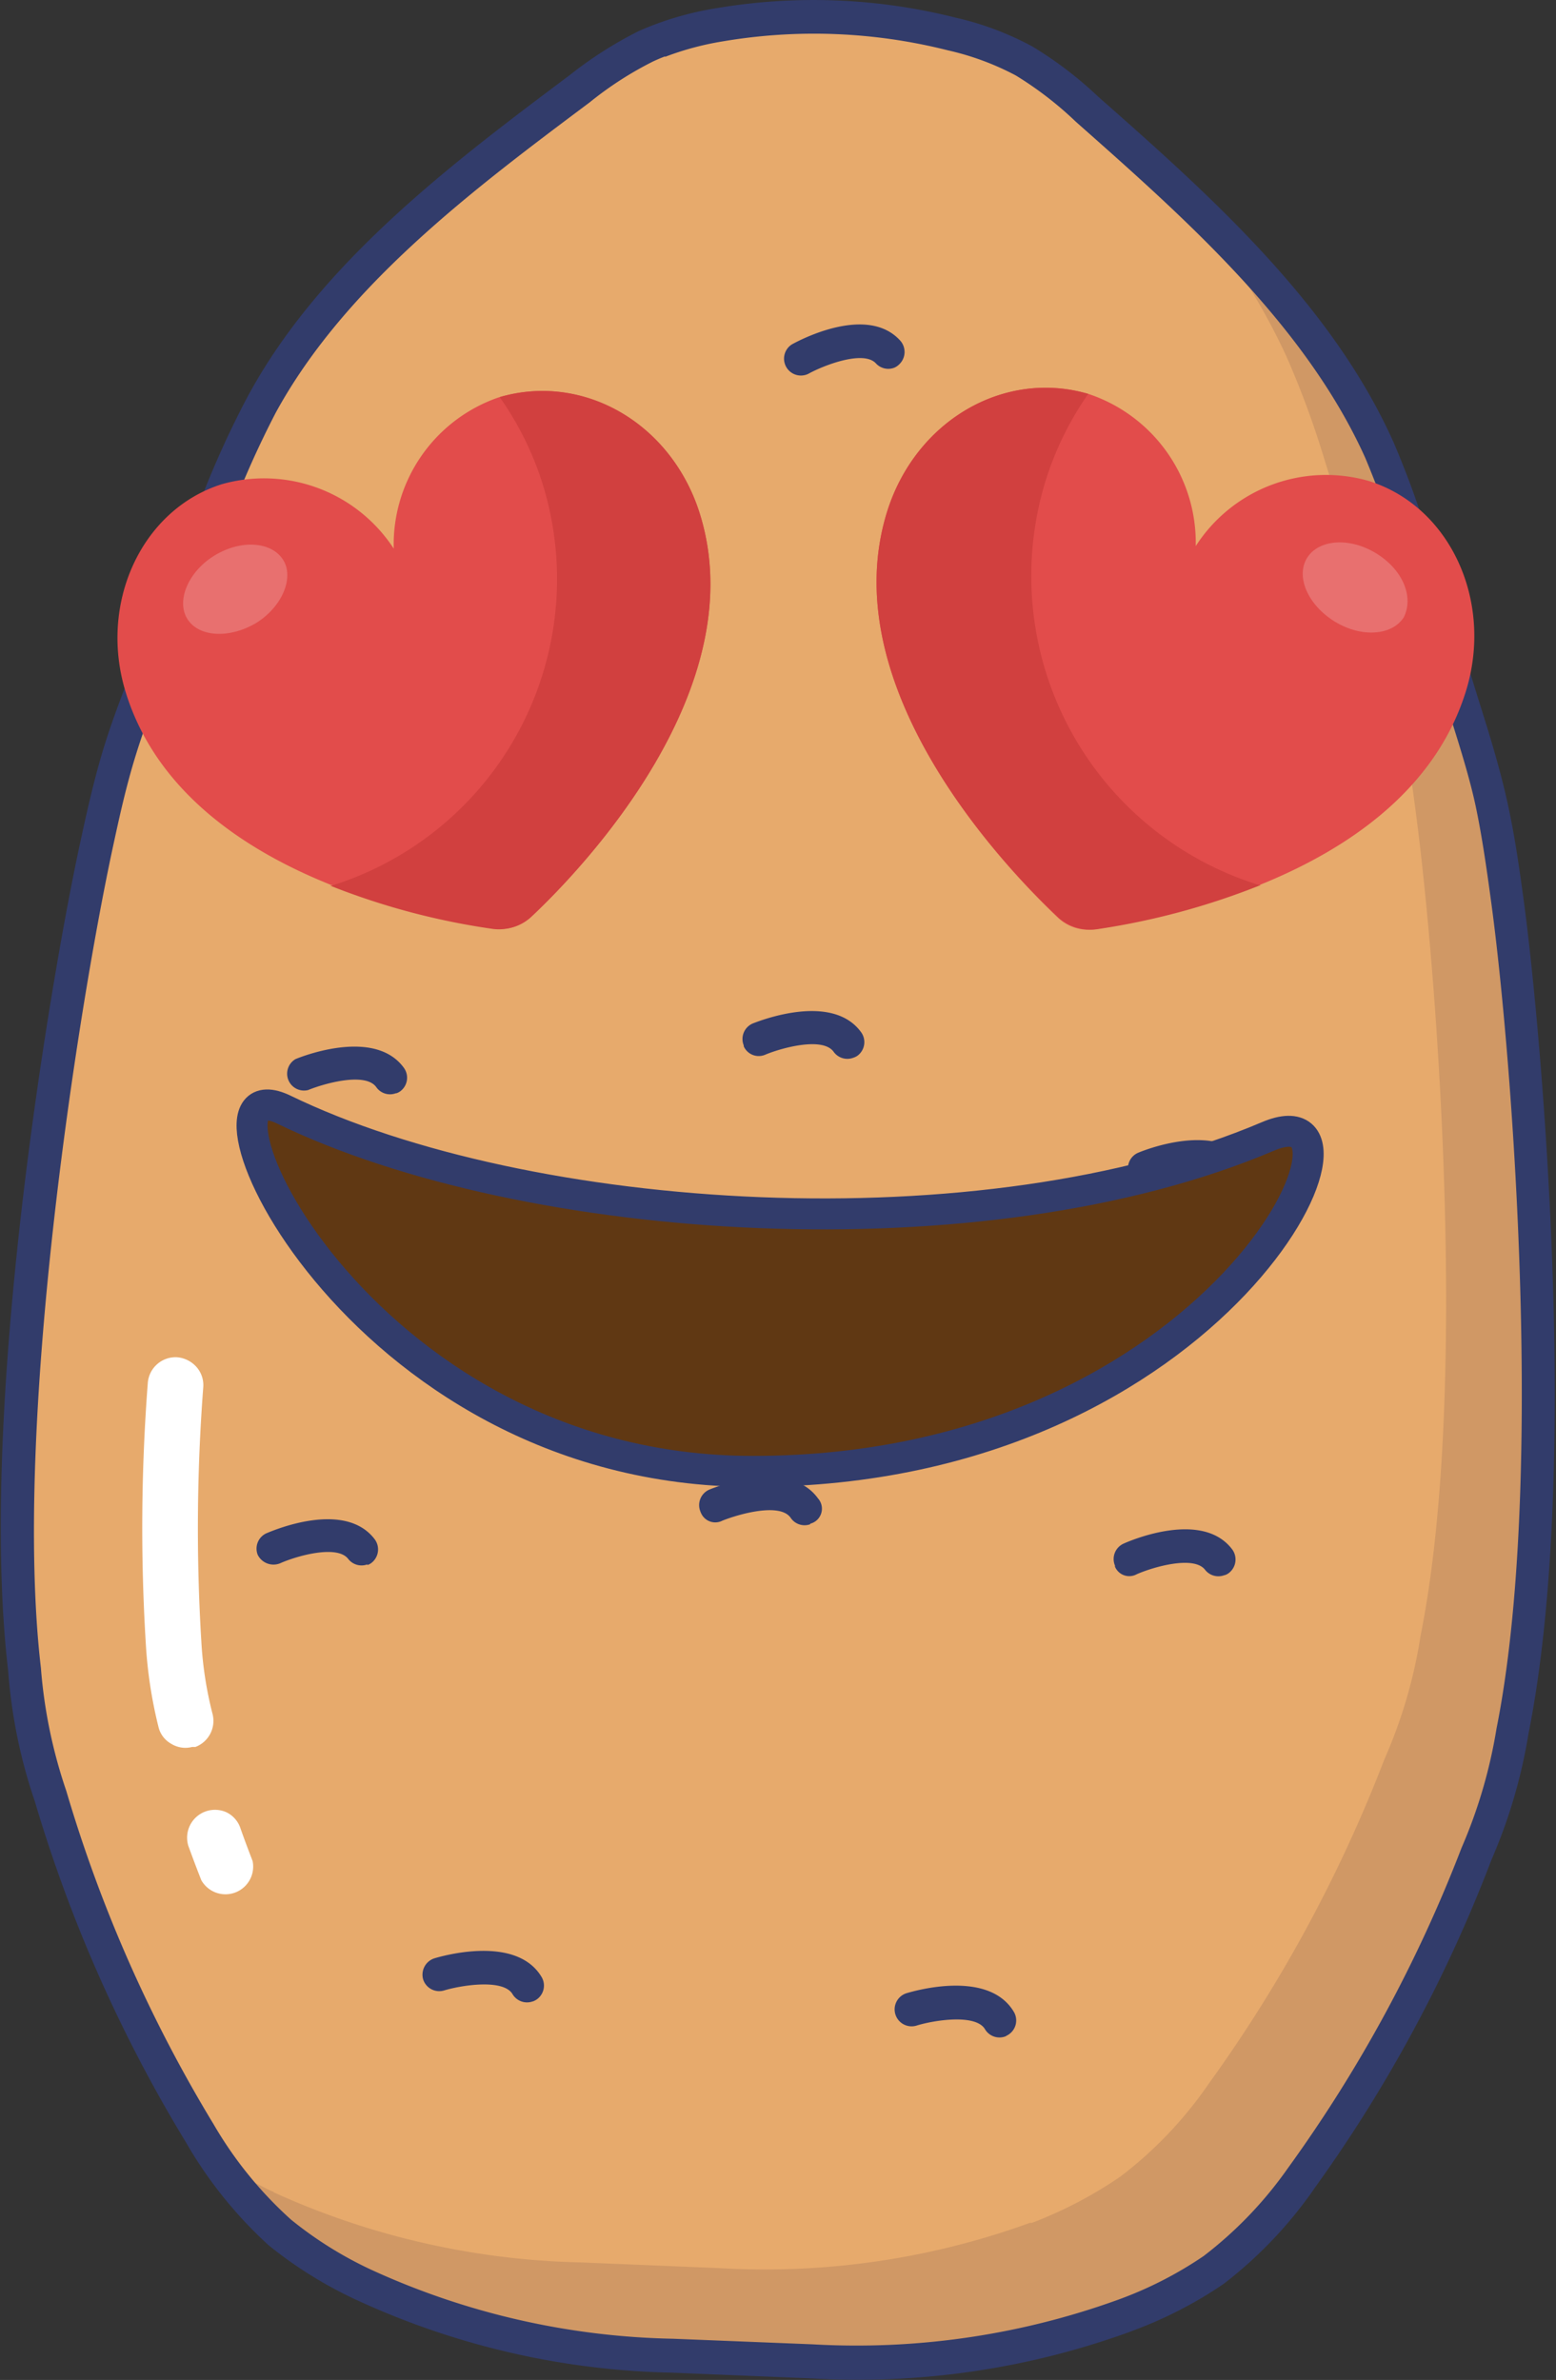 <svg xmlns="http://www.w3.org/2000/svg" viewBox="0 0 100.46 153.66"><rect x="0" y="0" width="100.46" height="153.66" fill="#333333" stroke="none"/><g id="Layer_2" data-name="Layer 2"><g id="Layer_1-2" data-name="Layer 1"><g id="Emojis"><g id="love"><path d="M52.41,152.48a50.16,50.16,0,0,0,20.06-2.92l.12,0a25.75,25.75,0,0,0,5.74-3,26.22,26.22,0,0,0,5.69-6,92.65,92.65,0,0,0,11.35-20.94,33.13,33.13,0,0,0,2.33-8c3.13-15.65,1.12-42.61-.32-53.38-.29-2.13-.59-4.27-1.06-6.38s-1.17-4.38-1.86-6.54l-3-9.62a63.7,63.7,0,0,0-2.39-6.71c-3.85-8.65-11.46-15.46-18.88-22A23.91,23.91,0,0,0,66.11,4,18.74,18.74,0,0,0,61.47,2.2a36,36,0,0,0-15-.6A18.55,18.55,0,0,0,41.71,3a25,25,0,0,0-4.3,2.76c-7.91,5.93-16,12.1-20.57,20.42a60.86,60.86,0,0,0-2.93,6.48L10.12,42c-.85,2.11-1.7,4.22-2.38,6.38s-1.11,4.17-1.56,6.27C3.87,65.24-.3,92,1.56,107.8a32.84,32.84,0,0,0,1.68,8.14,92.68,92.68,0,0,0,9.62,21.77,26.37,26.37,0,0,0,5.19,6.42,26.17,26.17,0,0,0,5.49,3.4l.12.05a50,50,0,0,0,19.76,4.52Z" fill="#e7aa6c"/><path d="M91.43,35.76c1,3.22,2,6.42,3,9.63.69,2.15,1.36,4.34,1.86,6.55s.77,4.25,1.06,6.37c1.46,10.77,3.46,37.73.32,53.38a33.57,33.57,0,0,1-2.32,8A92.69,92.69,0,0,1,84,140.6a26.05,26.05,0,0,1-5.7,6,25.07,25.07,0,0,1-5.73,3l-.13,0a50.05,50.05,0,0,1-20,2.9l-9-.36a50,50,0,0,1-19.77-4.52l-.12-.05a25.89,25.89,0,0,1-5.48-3.41A22.55,22.55,0,0,1,14,139.48a30.17,30.17,0,0,0,3.56,2s.08,0,.12.07a50.47,50.47,0,0,0,19.75,4.52l9,.37a50.16,50.16,0,0,0,20.06-2.92l.13,0a27.28,27.28,0,0,0,5.73-3,26.1,26.1,0,0,0,5.7-6,92.51,92.51,0,0,0,11.33-20.93,31.8,31.8,0,0,0,2.34-8C94.84,90,92.82,63,91.38,52.23c-.28-2.13-.59-4.25-1-6.37s-1.17-4.38-1.86-6.54c-1-3.22-2-6.43-3-9.62A58.64,58.64,0,0,0,83.05,23,42.06,42.06,0,0,0,75.6,11.93,54.91,54.91,0,0,1,89,29.06a58.64,58.64,0,0,1,2.39,6.7Z" fill="#d09865"/><path d="M57.74,23.74a1.08,1.08,0,0,1-1.19-.28c-.8-.86-3.34.11-4.37.68a1.09,1.09,0,0,1-1.06-1.9c.5-.28,4.87-2.6,7-.25a1.1,1.1,0,0,1-.07,1.54A1,1,0,0,1,57.74,23.74Z" fill="#323c6b"/><path d="M41.29,47A1.1,1.1,0,0,1,40,46.6c-.61-1-3.29-.49-4.42-.12a1.09,1.09,0,0,1-.73-2h0c.53-.18,5.25-1.68,7,1a1.09,1.09,0,0,1-.34,1.5Z" fill="#323c6b"/><path d="M71.83,48.45A1.08,1.08,0,0,1,70.52,48c-.61-1-3.29-.49-4.42-.11a1.09,1.09,0,0,1-1.37-.69,1.07,1.07,0,0,1,.62-1.36l.06,0c.54-.18,5.26-1.68,7,1a1.1,1.1,0,0,1-.35,1.5.82.82,0,0,1-.19.09Z" fill="#323c6b"/><path d="M25.57,70.58a1.08,1.08,0,0,1-1.27-.38c-.69-1-3.36-.25-4.41.18h0a1.09,1.09,0,0,1-.81-2c.53-.22,5.14-2,7,.57a1.09,1.09,0,0,1-.24,1.51.91.91,0,0,1-.26.13Z" fill="#323c6b"/><path d="M55.1,68.29a1.09,1.09,0,0,1-1.27-.37c-.69-1-3.35-.27-4.41.17a1.06,1.06,0,0,1-1.4-.53.14.14,0,0,1,0-.06,1.09,1.09,0,0,1,.58-1.42h0c.54-.21,5.14-2,7,.57a1.09,1.09,0,0,1-.25,1.52,1,1,0,0,1-.25.12Z" fill="#323c6b"/><path d="M52.32,98.41A1.08,1.08,0,0,1,51.05,98c-.68-1-3.33-.25-4.41.18a1,1,0,0,1-1.37-.47.61.61,0,0,1-.05-.12,1.09,1.09,0,0,1,.59-1.42h0c.52-.21,5.13-2,7,.57a1,1,0,0,1-.51,1.64Z" fill="#323c6b"/><path d="M80,76.61a1.1,1.1,0,0,1-1.27-.38c-.68-.94-3.26-.29-4.41.18a1.07,1.07,0,0,1-1.41-.57v0a1.08,1.08,0,0,1,.59-1.42c.52-.22,5.13-2,7,.55a1.08,1.08,0,0,1-.24,1.52,1,1,0,0,1-.25.14Z" fill="#323c6b"/><path d="M23.73,101a1.09,1.09,0,0,1-1.25-.35c-.71-.93-3.32-.2-4.41.29a1.14,1.14,0,0,1-1.43-.55A1.09,1.09,0,0,1,17.19,99c.52-.22,5.08-2.15,7,.38a1.1,1.1,0,0,1-.21,1.53h0a.87.87,0,0,1-.27.14Z" fill="#323c6b"/><path d="M79.05,101.7a1.09,1.09,0,0,1-1.25-.35c-.72-.93-3.32-.19-4.41.29a1,1,0,0,1-1.4-.48.16.16,0,0,1,0-.07,1.09,1.09,0,0,1,.56-1.43h0c.51-.23,5.08-2.16,7,.37a1.1,1.1,0,0,1-.21,1.53.87.87,0,0,1-.27.14Z" fill="#323c6b"/><path d="M34.42,129.21a1.09,1.09,0,0,1-1.33-.46c-.59-1-3.28-.58-4.41-.24a1.09,1.09,0,0,1-1.36-.71h0a1.11,1.11,0,0,1,.72-1.36c.54-.16,5.3-1.53,6.93,1.21a1.09,1.09,0,0,1-.39,1.49l-.16.08Z" fill="#323c6b"/><path d="M64.91,131.48a1.09,1.09,0,0,1-1.32-.47c-.6-1-3.28-.58-4.41-.23a1.09,1.09,0,0,1-.65-2.09c.54-.16,5.3-1.54,6.93,1.21a1.09,1.09,0,0,1-.39,1.49Z" fill="#323c6b"/><path d="M72.93,150.56a51.39,51.39,0,0,1-20.56,3l-9-.37a50.91,50.91,0,0,1-20.19-4.62,27.1,27.1,0,0,1-5.83-3.6A27.59,27.59,0,0,1,12,138.31a93.29,93.29,0,0,1-9.75-22,33.63,33.63,0,0,1-1.72-8.41c-2-17,2.8-45,4.64-53.46.47-2.17.94-4.28,1.59-6.36s1.56-4.37,2.41-6.46l3.79-9.35a61.18,61.18,0,0,1,3-6.61C20.6,17,29.19,10.54,36.77,4.86A25.75,25.75,0,0,1,41.25,2,20.34,20.34,0,0,1,46.31.52a37.52,37.52,0,0,1,15.43.63A19.33,19.33,0,0,1,66.65,3,24.68,24.68,0,0,1,70.9,6.24C78,12.5,86,19.6,90,28.62a60.61,60.61,0,0,1,2.42,6.77l3,9.67c.68,2.16,1.38,4.39,1.88,6.64s.78,4.27,1.08,6.46c1.15,8.58,3.68,36.86.31,53.74a34.13,34.13,0,0,1-2.39,8.16A92.77,92.77,0,0,1,84.9,141.24,27.57,27.57,0,0,1,79,147.46a27,27,0,0,1-6,3.07ZM42.94,3.64c-.27.1-.52.21-.76.32a22.52,22.52,0,0,0-4.11,2.65c-7.4,5.54-15.79,11.81-20.28,20.06a61.77,61.77,0,0,0-2.86,6.38l-3.79,9.34c-.83,2-1.69,4.17-2.35,6.29s-1.08,4.06-1.54,6.19C5,65.39.82,92.14,2.64,107.68a32.22,32.22,0,0,0,1.64,7.95,91.15,91.15,0,0,0,9.51,21.52,25.48,25.48,0,0,0,5,6.16A24.78,24.78,0,0,0,24,146.56,48.94,48.94,0,0,0,43.46,151l9,.36a49.64,49.64,0,0,0,19.62-2.84,24.87,24.87,0,0,0,5.63-2.86A25.74,25.74,0,0,0,83.14,140a90.87,90.87,0,0,0,11.22-20.69,32.36,32.36,0,0,0,2.26-7.71c3.08-15.43,1.11-42.43-.31-53.1-.29-2.14-.58-4.24-1-6.28s-1.17-4.35-1.83-6.46l-3-9.62a61.4,61.4,0,0,0-2.34-6.59C84.25,20.92,76.4,14,69.47,7.87a22.88,22.88,0,0,0-3.89-3A17.55,17.55,0,0,0,61.2,3.25a35.25,35.25,0,0,0-14.53-.58,18.94,18.94,0,0,0-3.73,1Z" fill="#323c6b"/><path d="M13.12,89.6A120,120,0,0,0,13,106a24.09,24.09,0,0,0,.73,4.69,1.8,1.8,0,0,1-1.11,2.1l-.21,0a1.73,1.73,0,0,1-1.35-.2,1.69,1.69,0,0,1-.83-1.1,29.07,29.07,0,0,1-.81-5.26,122.36,122.36,0,0,1,.12-16.91,1.8,1.8,0,0,1,1.89-1.69,1.88,1.88,0,0,1,1.23.6A1.77,1.77,0,0,1,13.12,89.6Z" fill="#fff"/><path d="M14.6,117a1.76,1.76,0,0,1,.91,1c.25.72.52,1.43.8,2.16A1.79,1.79,0,0,1,13,121.4c-.29-.73-.57-1.48-.84-2.22A1.8,1.8,0,0,1,14.6,117Z" fill="#fff"/><path d="M18.32,71.64C34,79.25,63.46,81.2,81.87,73.37,90,69.91,79,95,48.61,95,22.61,95,11.29,68.24,18.32,71.64Z" fill="#603813" stroke="#323c6b" stroke-miterlimit="10" stroke-width="2"/><path d="M45.18,33.16C48.7,44.39,37.71,56,34.28,59.21a2.82,2.82,0,0,1-2.32.73c-4.67-.7-20.23-3.7-23.82-15.17C6.32,39,9.12,32.9,14.33,31.26a10,10,0,0,1,11.09,4.16,10.05,10.05,0,0,1,6.74-9.75C37.6,24,43.37,27.37,45.18,33.16Z" fill="#e24c4b"/><path d="M45.18,33.16C48.7,44.39,37.71,56,34.28,59.21a3.11,3.11,0,0,1-2.43.77,46,46,0,0,1-10.54-2.8l.11,0A20.74,20.74,0,0,0,35,31.14a20.22,20.22,0,0,0-2.74-5.5C37.75,24.05,43.37,27.37,45.18,33.16Z" fill="#d1403f"/><g opacity="0.2"><path d="M16.51,40.24c-1.71,1-3.67.9-4.41-.27s.05-3.07,1.76-4.11,3.66-.89,4.41.27S18.21,39.2,16.51,40.24Z" fill="#fff"/></g><path d="M70.38,25.47a10.13,10.13,0,0,1,6.82,9.79,10,10,0,0,1,11.16-4.21c5.25,1.63,8.09,7.76,6.28,13.59C91.05,56.2,75.37,59.27,70.67,60a2.87,2.87,0,0,1-2.33-.72C64.87,56,53.76,44.37,57.27,33.05,59.09,27.21,64.89,23.76,70.38,25.47Z" fill="#e24c4b"/><path d="M70.26,25.43A20.52,20.52,0,0,0,67.52,31,20.89,20.89,0,0,0,81.28,57.14l.12,0A46.83,46.83,0,0,1,70.79,60a3.17,3.17,0,0,1-2.45-.76C64.87,56,53.76,44.37,57.27,33.05,59.09,27.21,64.74,23.84,70.26,25.43Z" fill="#d1403f"/><g opacity="0.2"><path d="M84.4,36c.75-1.17,2.72-1.33,4.44-.28s2.46,2.81,1.79,4.14c-.75,1.17-2.72,1.33-4.44.28S83.62,37.25,84.4,36Z" fill="#fff"/></g></g></g></g></g></svg>